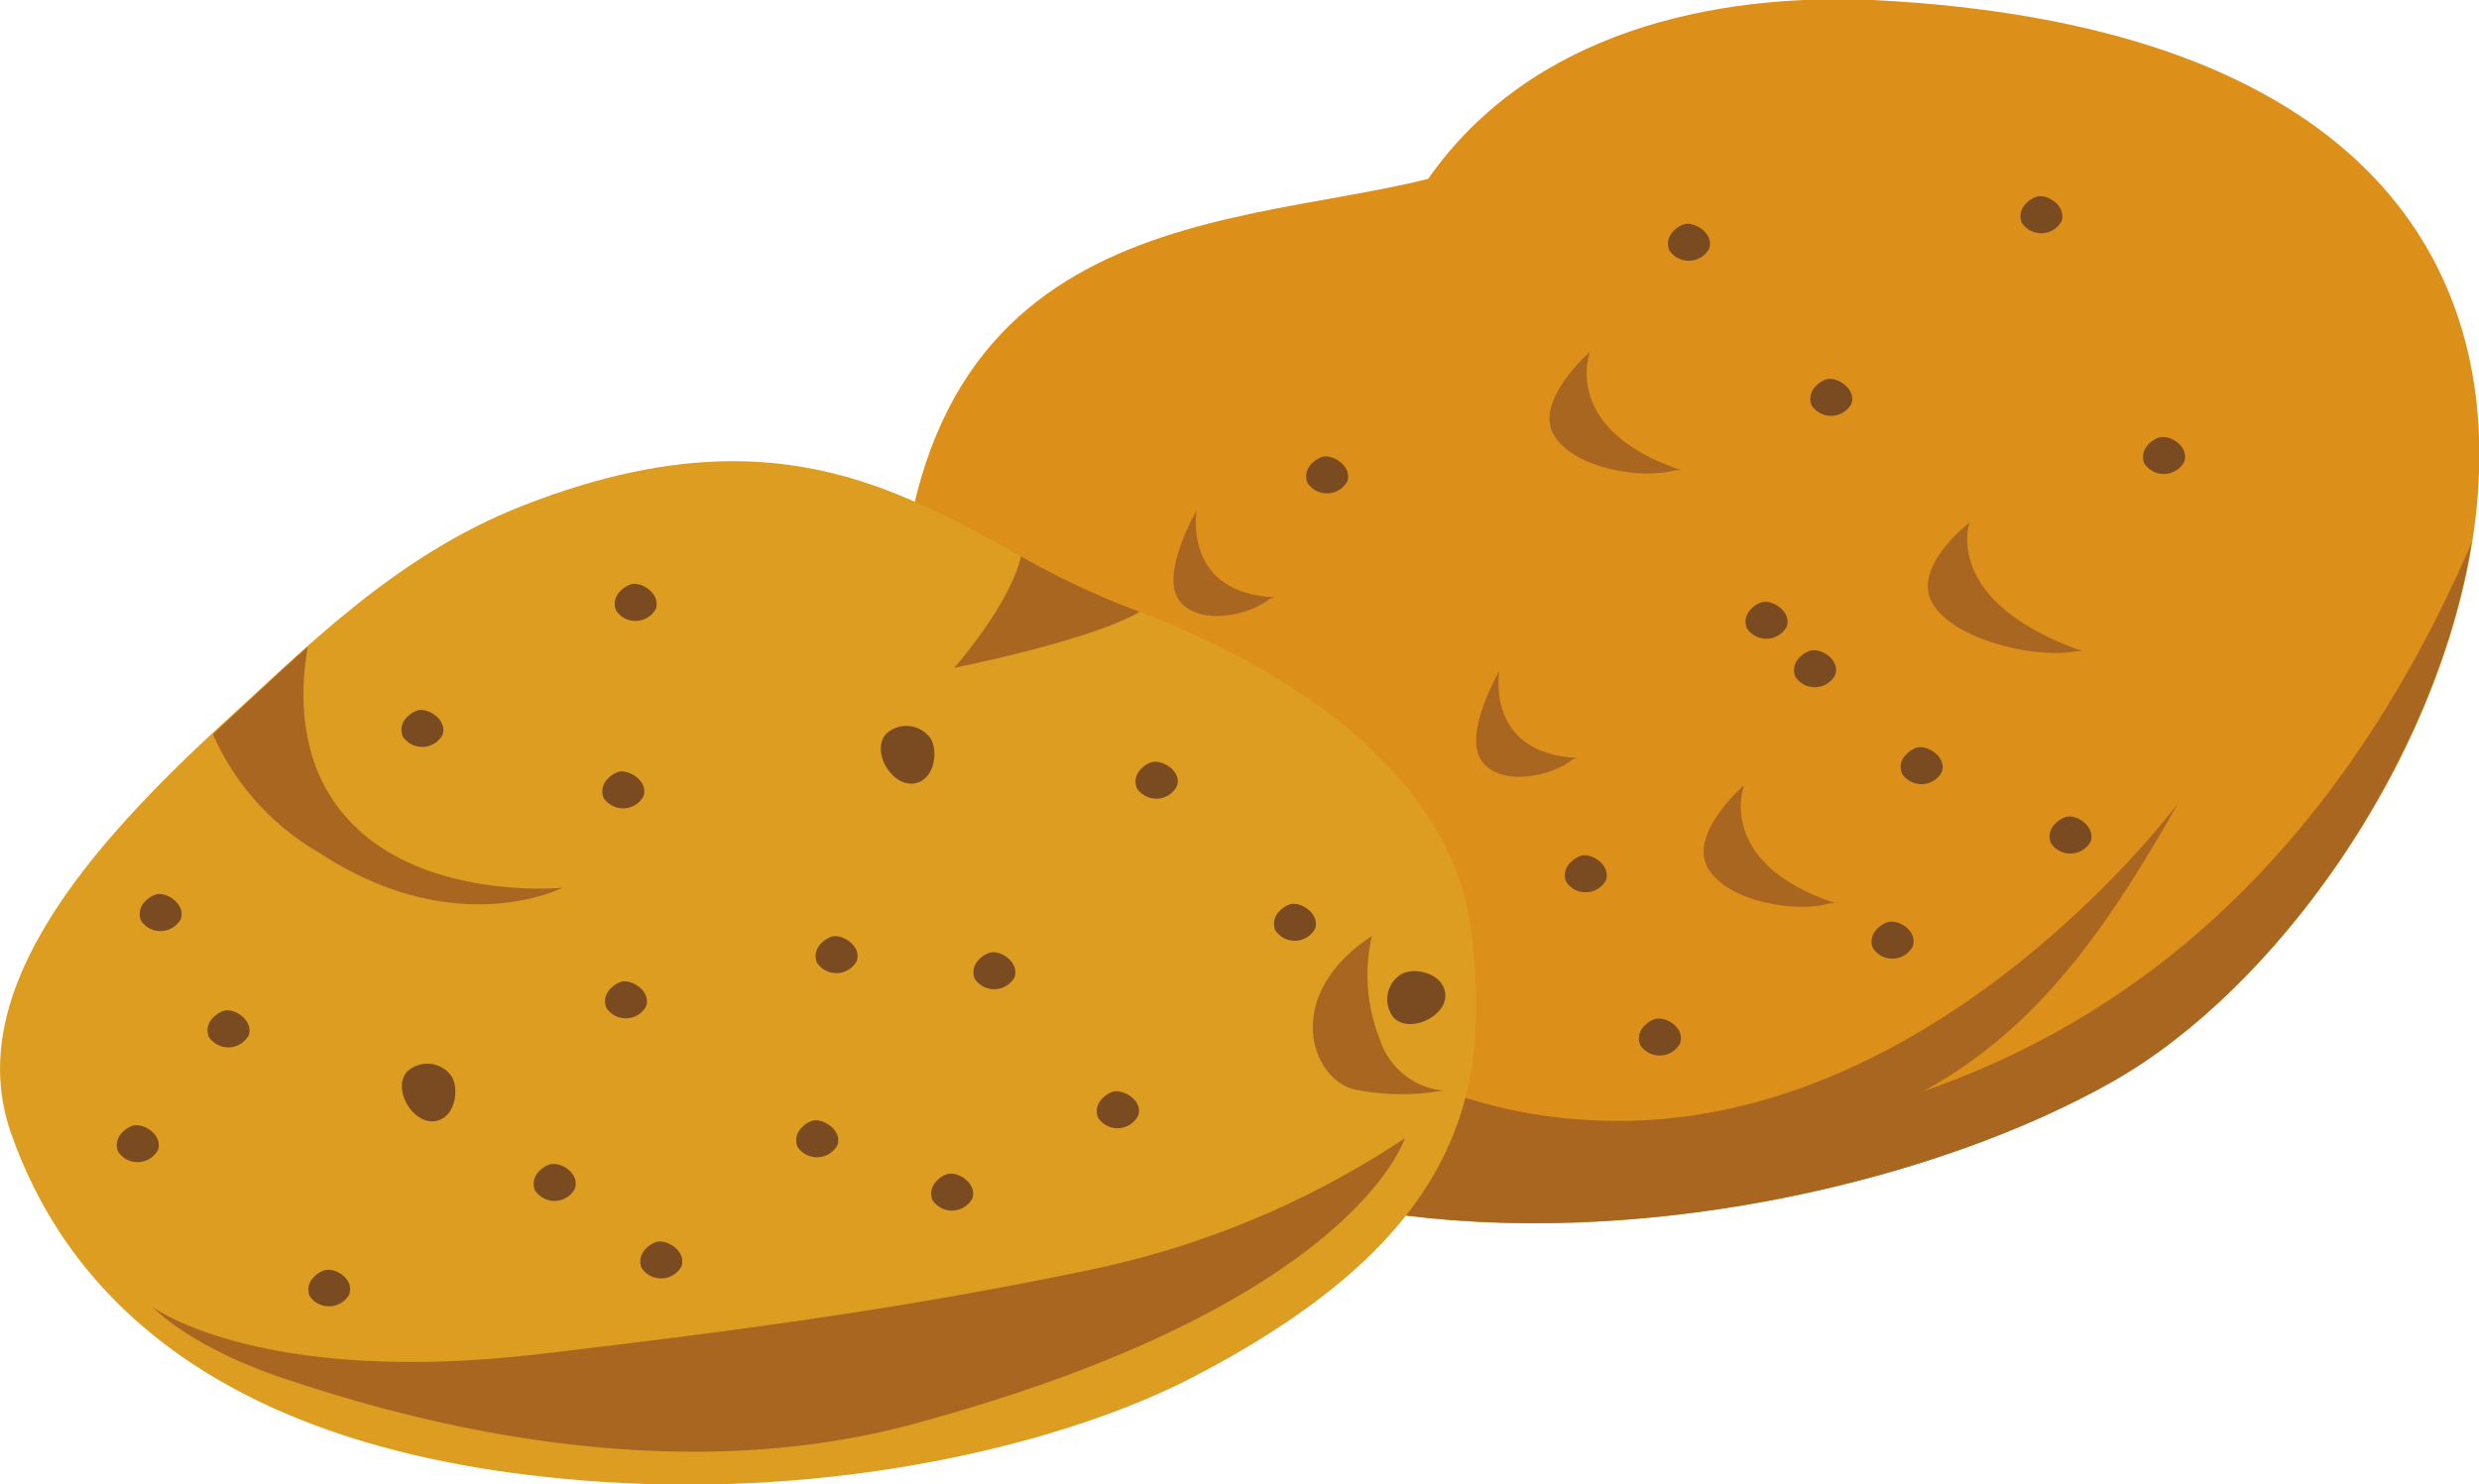 <svg xmlns="http://www.w3.org/2000/svg" viewBox="0 0 127.85 76.58"><defs><style>.cls-1{fill:#dc901a;}.cls-2{fill:#a96621;}.cls-3{fill:#dc9d21;}.cls-4{fill:#7a4a21;}</style></defs><title>Asset 1</title><g id="Layer_2" data-name="Layer 2"><g id="Layer_2-2" data-name="Layer 2"><path class="cls-1" d="M96.59,0C88.41-.35,79,1.6,73.65,9.23c-10.77,2.69-28.6,1.42-27.25,27.45C48.11,69.83,90.65,66.21,109,55.77S145,2.41,96.59,0Z"/><path class="cls-2" d="M127.47,28c-13.9,32.14-40.49,32.49-57,30.32-12.61-1.66-20.56-13.13-23.84-19C50.48,69.61,91.16,65.92,109,55.77,117.36,51,125.61,39.42,127.47,28Z"/><path class="cls-2" d="M59.69,44S64.32,61.39,82,60.39s23.59-7,30.33-18.95c0,0-11.85,16-28.25,16.38S59.69,44,59.69,44Z"/><path class="cls-2" d="M82,18.15s-2.89,2.51-1.87,4.28,4.69,2.35,6.36,1.8C86.52,24.23,78.9,23.1,82,18.15Z"/><path class="cls-2" d="M82,18.15s-1.55,4,4.69,6.1C86.72,24.25,76.67,24.66,82,18.15Z"/><path class="cls-2" d="M65.9,40.21S63,42.72,64,44.49s4.69,2.35,6.36,1.8C70.39,46.29,62.77,45.15,65.9,40.21Z"/><path class="cls-2" d="M65.9,40.21s-1.55,4,4.69,6.1C70.58,46.3,60.54,46.71,65.9,40.21Z"/><path class="cls-2" d="M89.95,40.5S87.06,43,88.08,44.78s4.69,2.35,6.36,1.8C94.44,46.58,86.82,45.45,89.95,40.5Z"/><path class="cls-2" d="M89.95,40.5s-1.55,4,4.69,6.09C94.63,46.6,84.59,47,89.95,40.5Z"/><path class="cls-2" d="M101.58,26.95s-3.14,2.39-1.84,4.3,5.56,2.77,7.44,2.32C107.19,33.57,98.34,31.85,101.58,26.95Z"/><path class="cls-2" d="M101.58,26.95s-1.49,4.07,5.83,6.65C107.41,33.6,95.9,33.3,101.58,26.95Z"/><path class="cls-2" d="M77.32,34.62s-1.85,3.18-.94,4.58,3.62.92,4.77-.06C81.15,39.14,75.53,40.18,77.32,34.62Z"/><path class="cls-2" d="M77.32,34.62s-.74,4.25,4,4.48C81.29,39.1,74.07,42.27,77.32,34.62Z"/><path class="cls-2" d="M61.71,26.34s-1.85,3.18-.94,4.57,3.62.92,4.77-.06C65.54,30.85,59.92,31.89,61.71,26.34Z"/><path class="cls-2" d="M61.71,26.34s-.74,4.25,4,4.47C65.68,30.81,58.46,34,61.71,26.34Z"/><path class="cls-3" d="M75.86,47.94c-1-7.85-9.1-13.45-17.72-16.62S43.07,19.79,27,26.07c-6.65,2.6-11.21,7.35-16,11.71C3.79,44.47-1.81,51.56.55,58.4c2.53,7.3,9.68,17,31.63,18.11,11.92.59,23-2.16,29.37-5.48C75.6,63.74,76.9,56.16,75.86,47.94Z"/><path class="cls-4" d="M72.23,50.28a1.53,1.53,0,0,0-.38,2.19c.79.88,2.72,0,2.69-1.13S72.91,49.84,72.23,50.28Z"/><path class="cls-4" d="M72.31,50.4c-.76.37-.3,1.58.77,1.35S73,50,72.31,50.4Z"/><path class="cls-4" d="M23.21,55.42A1.53,1.53,0,0,0,21,55.28c-.79.88.27,2.7,1.41,2.56S23.72,56,23.21,55.42Z"/><path class="cls-4" d="M23.1,55.51c-.45-.71-1.6-.13-1.26.92S23.53,56.2,23.1,55.51Z"/><path class="cls-4" d="M16.77,65.52c-.31.07-1.1.57-.8,1.34A1.2,1.2,0,0,0,18,66.8C18.3,66,17.33,65.4,16.77,65.52Z"/><path class="cls-4" d="M16.79,65.61c-.59.05-.59,1,.17,1.08S17.36,65.56,16.79,65.61Z"/><path class="cls-2" d="M58.14,31.32a41.4,41.4,0,0,1-5.48-2.62c-.61,2.56-3.45,5.75-3.45,5.75s7-1.38,9.57-2.89Z"/><path class="cls-2" d="M17.64,41.91c-2.22-2.72-2.18-6.17-1.77-8.54-1.63,1.45-3.2,2.95-4.79,4.41l-.1.1A13.22,13.22,0,0,0,16.48,44C23.52,48.62,29,45.8,29,45.8S21.4,46.53,17.64,41.91Z"/><path class="cls-2" d="M70.75,48.29a9,9,0,0,0,.42,5.35,3.83,3.83,0,0,0,3.25,2.62,12.32,12.32,0,0,1-4.53-.05C67.6,55.7,66.09,51.34,70.75,48.29Z"/><path class="cls-2" d="M27.86,69.85c9.51-1.12,18.44-2.27,28.25-4.32a46.14,46.14,0,0,0,16.34-6.81s-2.62,8.61-25.38,14.75c-13.59,3.67-27.58-.74-32.43-2.36s-6.77-3.68-6.77-3.68S13.43,71.55,27.86,69.85Z"/><path class="cls-4" d="M47.92,38a1.53,1.53,0,0,0-2.22-.14c-.79.88.27,2.7,1.41,2.56S48.43,38.6,47.92,38Z"/><path class="cls-4" d="M47.81,38.07c-.45-.72-1.6-.13-1.25.92S48.24,38.75,47.81,38.07Z"/><path class="cls-4" d="M57.43,56.31c-.31.07-1.1.57-.8,1.35a1.2,1.2,0,0,0,2.05-.07C59,56.84,58,56.19,57.43,56.31Z"/><path class="cls-4" d="M57.45,56.41c-.59.05-.59,1,.17,1.08S58,56.36,57.45,56.41Z"/><path class="cls-4" d="M42.93,48.31c-.31.07-1.1.57-.8,1.35a1.2,1.2,0,0,0,2.05-.07C44.46,48.84,43.49,48.19,42.93,48.31Z"/><path class="cls-4" d="M43,48.41c-.59.05-.59,1,.17,1.08S43.51,48.36,43,48.41Z"/><path class="cls-4" d="M59.43,39.31c-.31.07-1.1.57-.8,1.35a1.2,1.2,0,0,0,2.05-.07C61,39.84,60,39.19,59.43,39.31Z"/><path class="cls-4" d="M59.45,39.41c-.59.05-.59,1,.17,1.08S60,39.36,59.45,39.41Z"/><path class="cls-4" d="M51.07,49.14c-.31.07-1.1.57-.8,1.35a1.2,1.2,0,0,0,2.05-.07C52.59,49.66,51.62,49,51.07,49.14Z"/><path class="cls-4" d="M51.09,49.23c-.59.05-.59,1,.17,1.08S51.65,49.19,51.09,49.23Z"/><path class="cls-4" d="M66.57,46.64c-.31.07-1.1.57-.8,1.35a1.2,1.2,0,0,0,2.05-.07C68.09,47.16,67.12,46.52,66.57,46.64Z"/><path class="cls-4" d="M66.59,46.73c-.59.05-.59,1,.17,1.08S67.15,46.69,66.59,46.73Z"/><path class="cls-4" d="M48.89,60.56c-.31.07-1.1.57-.8,1.35a1.2,1.2,0,0,0,2.05-.07C50.42,61.08,49.45,60.44,48.89,60.56Z"/><path class="cls-4" d="M48.92,60.65c-.59.05-.59,1,.17,1.08S49.48,60.61,48.92,60.65Z"/><path class="cls-4" d="M33.89,64.06c-.31.07-1.1.57-.8,1.35a1.2,1.2,0,0,0,2.05-.07C35.42,64.58,34.45,63.94,33.89,64.06Z"/><path class="cls-4" d="M33.92,64.15c-.59.05-.59,1,.17,1.08S34.48,64.11,33.92,64.15Z"/><path class="cls-4" d="M21.57,36.64c-.31.07-1.1.57-.8,1.35a1.2,1.2,0,0,0,2.05-.07C23.09,37.16,22.12,36.52,21.57,36.64Z"/><path class="cls-4" d="M21.59,36.73c-.59.05-.59,1,.17,1.08S22.15,36.69,21.59,36.73Z"/><path class="cls-4" d="M32.57,30.14c-.31.07-1.1.57-.8,1.35a1.2,1.2,0,0,0,2.05-.07C34.09,30.66,33.12,30,32.57,30.14Z"/><path class="cls-4" d="M32.59,30.23c-.59.05-.59,1,.17,1.08S33.15,30.19,32.59,30.23Z"/><path class="cls-4" d="M8.07,46.14c-.31.07-1.1.57-.8,1.35a1.2,1.2,0,0,0,2.05-.07C9.59,46.66,8.62,46,8.07,46.14Z"/><path class="cls-4" d="M8.09,46.23c-.59.05-.59,1,.17,1.08S8.65,46.19,8.09,46.23Z"/><path class="cls-4" d="M6.89,58.06c-.31.07-1.1.57-.8,1.35a1.2,1.2,0,0,0,2.05-.07C8.42,58.58,7.45,57.94,6.89,58.06Z"/><path class="cls-4" d="M6.92,58.15c-.59.05-.59,1,.17,1.08S7.48,58.11,6.92,58.15Z"/><path class="cls-4" d="M41.93,57.81c-.31.07-1.1.57-.8,1.35a1.2,1.2,0,0,0,2.05-.07C43.46,58.34,42.49,57.69,41.93,57.81Z"/><path class="cls-4" d="M42,57.91c-.59.05-.59,1,.17,1.08S42.51,57.86,42,57.91Z"/><path class="cls-4" d="M31.93,39.81c-.31.07-1.1.57-.8,1.35a1.2,1.2,0,0,0,2.05-.07C33.46,40.34,32.49,39.69,31.93,39.81Z"/><path class="cls-4" d="M32,39.91c-.59.05-.59,1,.17,1.08S32.51,39.86,32,39.91Z"/><path class="cls-4" d="M11.57,52.14c-.31.07-1.1.57-.8,1.35a1.2,1.2,0,0,0,2.05-.07C13.09,52.66,12.12,52,11.57,52.14Z"/><path class="cls-4" d="M11.59,52.23c-.59.05-.59,1,.17,1.08S12.15,52.19,11.59,52.23Z"/><path class="cls-4" d="M28.39,60.06c-.31.07-1.1.57-.8,1.35a1.2,1.2,0,0,0,2.05-.07C29.92,60.58,29,59.94,28.39,60.06Z"/><path class="cls-4" d="M28.42,60.15c-.59.05-.59,1,.17,1.08S29,60.11,28.42,60.15Z"/><path class="cls-4" d="M32.07,50.64c-.31.07-1.1.57-.8,1.35a1.2,1.2,0,0,0,2.05-.07C33.59,51.16,32.62,50.52,32.07,50.64Z"/><path class="cls-4" d="M32.09,50.73c-.59.05-.59,1,.17,1.08S32.65,50.69,32.09,50.73Z"/><path class="cls-4" d="M90.89,31.06c-.31.07-1.1.57-.8,1.35a1.2,1.2,0,0,0,2.05-.07C92.42,31.58,91.45,30.94,90.89,31.06Z"/><path class="cls-4" d="M90.92,31.15c-.59.05-.59,1,.17,1.08S91.48,31.11,90.92,31.15Z"/><path class="cls-4" d="M98.89,38.56c-.31.07-1.1.57-.8,1.35a1.2,1.2,0,0,0,2.05-.07C100.42,39.08,99.45,38.44,98.89,38.56Z"/><path class="cls-4" d="M98.92,38.65c-.59.05-.59,1,.17,1.08S99.48,38.61,98.92,38.65Z"/><path class="cls-4" d="M97.39,47.56c-.31.07-1.1.57-.8,1.35a1.2,1.2,0,0,0,2.05-.07C98.92,48.08,98,47.44,97.39,47.56Z"/><path class="cls-4" d="M97.42,47.65c-.59.05-.59,1,.17,1.08S98,47.61,97.42,47.65Z"/><path class="cls-4" d="M85.39,52.56c-.31.07-1.1.57-.8,1.35a1.2,1.2,0,0,0,2.05-.07C86.92,53.08,86,52.44,85.39,52.56Z"/><path class="cls-4" d="M85.42,52.65c-.59.05-.59,1,.17,1.08S86,52.61,85.42,52.65Z"/><path class="cls-4" d="M81.57,44.14c-.31.07-1.1.57-.8,1.35a1.2,1.2,0,0,0,2.05-.07C83.09,44.66,82.12,44,81.57,44.14Z"/><path class="cls-4" d="M81.59,44.23c-.59.05-.59,1,.17,1.08S82.15,44.19,81.59,44.23Z"/><path class="cls-4" d="M94.23,19.56c-.31.07-1.1.57-.8,1.35a1.2,1.2,0,0,0,2.05-.07C95.75,20.08,94.78,19.44,94.23,19.56Z"/><path class="cls-4" d="M94.25,19.65c-.59.05-.59,1,.17,1.08S94.81,19.61,94.25,19.65Z"/><path class="cls-4" d="M68.23,23.56c-.31.07-1.1.57-.8,1.35a1.2,1.2,0,0,0,2.05-.07C69.75,24.08,68.78,23.44,68.23,23.56Z"/><path class="cls-4" d="M68.25,23.65c-.59.05-.59,1,.17,1.08S68.81,23.61,68.25,23.65Z"/><path class="cls-4" d="M86.89,11.56c-.31.07-1.1.57-.8,1.35a1.2,1.2,0,0,0,2.05-.07C88.42,12.08,87.45,11.44,86.89,11.56Z"/><path class="cls-4" d="M86.92,11.65c-.59.05-.59,1,.17,1.08S87.48,11.61,86.92,11.65Z"/><path class="cls-4" d="M93.39,33.56c-.31.07-1.1.57-.8,1.35a1.2,1.2,0,0,0,2.05-.07C94.92,34.08,94,33.44,93.39,33.56Z"/><path class="cls-4" d="M93.42,33.65c-.59.05-.59,1,.17,1.08S94,33.61,93.42,33.65Z"/><path class="cls-4" d="M111.39,22.56c-.31.07-1.1.57-.8,1.35a1.2,1.2,0,0,0,2.05-.07C112.92,23.08,112,22.44,111.39,22.56Z"/><path class="cls-4" d="M111.42,22.65c-.59.05-.59,1,.17,1.08S112,22.61,111.42,22.65Z"/><path class="cls-4" d="M105.07,10.14c-.31.07-1.1.57-.8,1.35a1.2,1.2,0,0,0,2.05-.07C106.59,10.66,105.62,10,105.07,10.14Z"/><path class="cls-4" d="M105.09,10.23c-.59.05-.59,1,.17,1.08S105.65,10.19,105.09,10.23Z"/><path class="cls-4" d="M106.57,42.14c-.31.07-1.1.57-.8,1.35a1.2,1.2,0,0,0,2.05-.07C108.09,42.66,107.12,42,106.57,42.14Z"/><path class="cls-4" d="M106.59,42.23c-.59.05-.59,1,.17,1.08S107.15,42.19,106.59,42.23Z"/></g></g></svg>